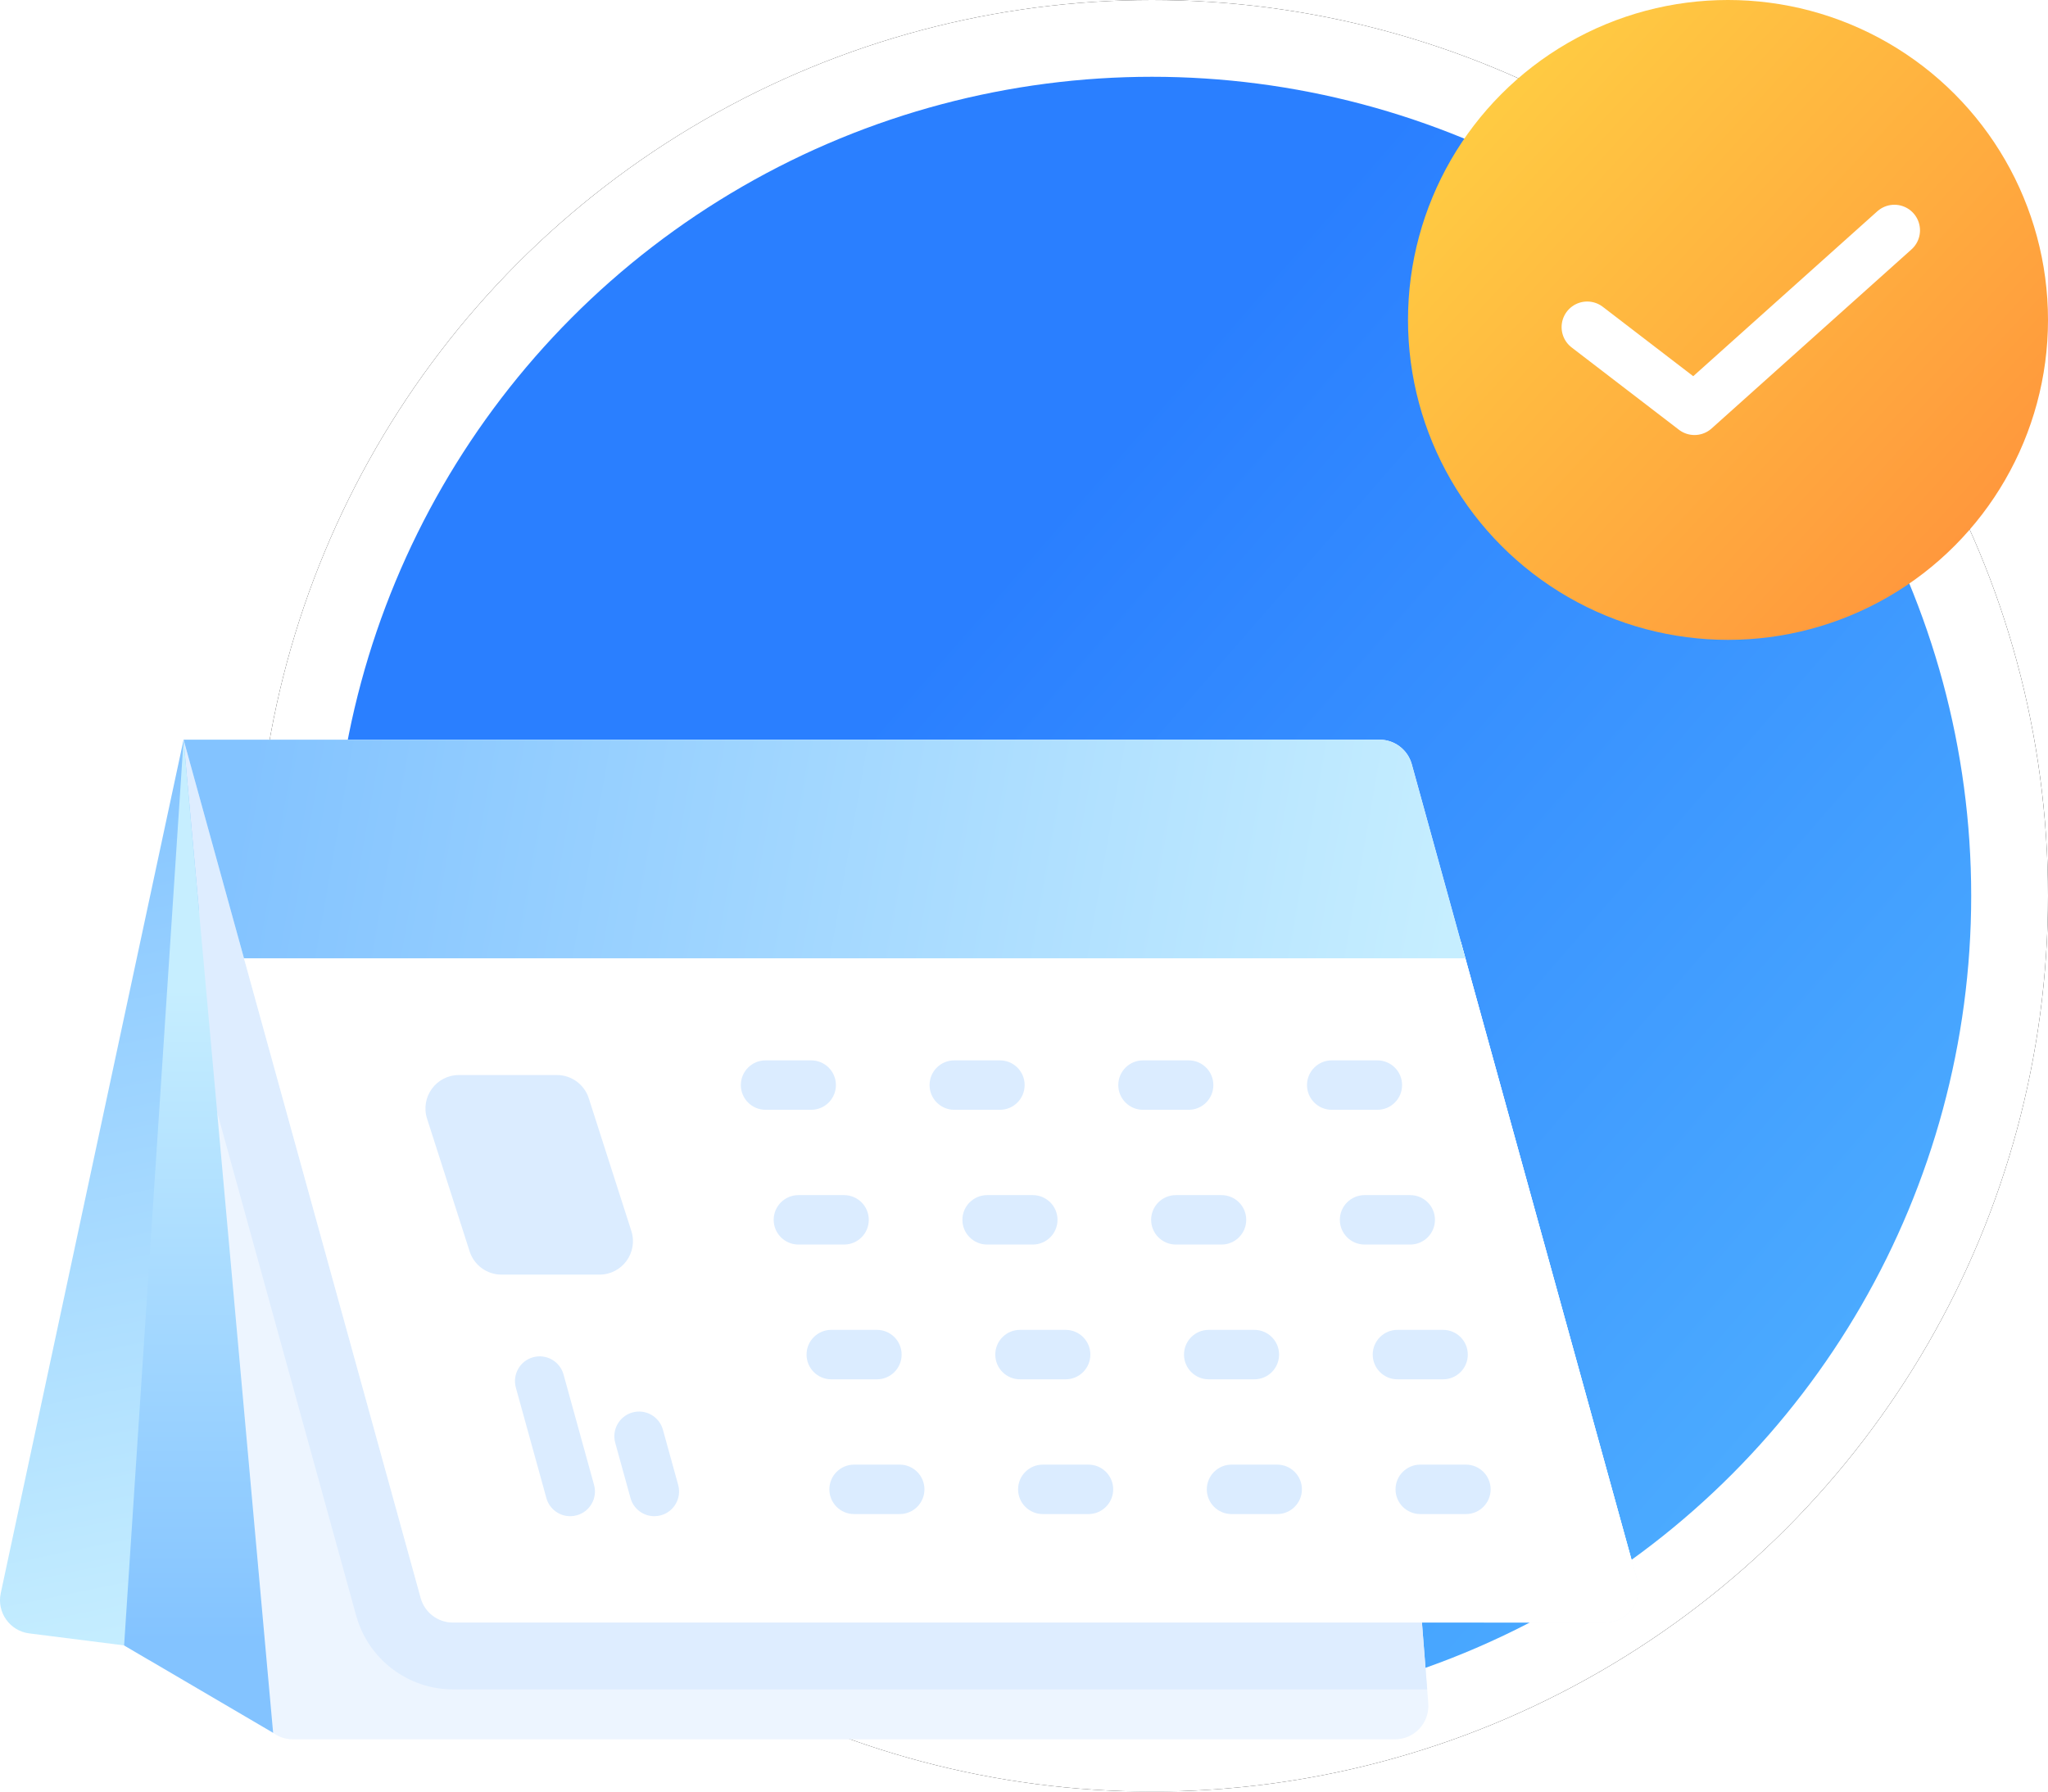 <?xml version="1.0" encoding="UTF-8"?>
<svg width="80px" height="70px" viewBox="0 0 80 70" version="1.1" xmlns="http://www.w3.org/2000/svg" xmlns:xlink="http://www.w3.org/1999/xlink">
    <!-- Generator: Sketch 58 (84663) - https://sketch.com -->
    <title>dag</title>
    <desc>Created with Sketch.</desc>
    <defs>
        <linearGradient x1="97.328%" y1="94.845%" x2="34.002%" y2="39.771%" id="linearGradient-1">
            <stop stop-color="#54B6FF" offset="0%"></stop>
            <stop stop-color="#2A7FFF" offset="100%"></stop>
        </linearGradient>
        <circle id="path-2" cx="45" cy="35" r="35"></circle>
        <filter x="-15.0%" y="-15.0%" width="130.0%" height="130.0%" filterUnits="objectBoundingBox" id="filter-3">
            <feMorphology radius="1.5" operator="dilate" in="SourceAlpha" result="shadowSpreadOuter1"></feMorphology>
            <feOffset dx="0" dy="0" in="shadowSpreadOuter1" result="shadowOffsetOuter1"></feOffset>
            <feGaussianBlur stdDeviation="2" in="shadowOffsetOuter1" result="shadowBlurOuter1"></feGaussianBlur>
            <feComposite in="shadowBlurOuter1" in2="SourceAlpha" operator="out" result="shadowBlurOuter1"></feComposite>
            <feColorMatrix values="0 0 0 0 0   0 0 0 0 0.478   0 0 0 0 1  0 0 0 0.1 0" type="matrix" in="shadowBlurOuter1"></feColorMatrix>
        </filter>
        <linearGradient x1="0%" y1="6.549%" x2="107.475%" y2="105.502%" id="linearGradient-4">
            <stop stop-color="#FFD343" offset="0%"></stop>
            <stop stop-color="#FF893B" offset="100%"></stop>
        </linearGradient>
        <linearGradient x1="47.845%" y1="0%" x2="52.335%" y2="100%" id="linearGradient-5">
            <stop stop-color="#83C3FF" offset="0%"></stop>
            <stop stop-color="#C6EEFF" offset="100%"></stop>
        </linearGradient>
        <linearGradient x1="50%" y1="90.736%" x2="50%" y2="25.064%" id="linearGradient-6">
            <stop stop-color="#83C3FF" offset="0%"></stop>
            <stop stop-color="#C6EEFF" offset="100%"></stop>
        </linearGradient>
        <linearGradient x1="3.855%" y1="48.544%" x2="100%" y2="51.456%" id="linearGradient-7">
            <stop stop-color="#83C3FF" offset="0%"></stop>
            <stop stop-color="#C6EEFF" offset="100%"></stop>
        </linearGradient>
    </defs>
    <g id="页面-1" stroke="none" stroke-width="1" fill="none" fill-rule="evenodd">
        <g id="代币" transform="translate(-922, -1000)">
            <g id="-mockplus-dup-|C043338C-F16F-4F87-88C5-7F43A061DFCB|icons/st/dapp备份-2-copy-2备份" transform="translate(922, 1000)">
                <g id="编组" transform="translate(-0, 0)">
                    <g id="椭圆形" fill-rule="nonzero">
                        <use fill="black" fill-opacity="1" filter="url(#filter-3)" xlink:href="#path-2"></use>
                        <circle stroke="#FFFFFF" stroke-width="3" stroke-linejoin="square" fill="url(#linearGradient-1)" fill-rule="evenodd" cx="45" cy="35" r="33.5"></circle>
                    </g>
                    <circle id="椭圆形" fill="url(#linearGradient-4)" cx="67.5" cy="12.5" r="12.5"></circle>
                    <polyline id="路径-4" stroke="#FFFFFF" stroke-width="2" stroke-linecap="round" stroke-linejoin="round" points="62 12.781 66.191 15.997 74 9"></polyline>
                    <path d="M54.49,67.958 L11.441,67.958 C10.76,67.958 10.192,67.433 10.139,66.754 L7.171,28.9 L8.594,28.9 L17.521,61.22 C17.678,61.786 18.193,62.179 18.78,62.179 L55.449,62.179 L55.792,66.549 C55.851,67.309 55.251,67.958 54.49,67.958" id="Fill-1" fill="#EDF5FF"></path>
                    <path d="M55.75,66.007 L17.693,66.007 C15.936,66.007 14.383,64.824 13.915,63.131 L8.247,42.603 L7.171,28.899 L8.594,28.899 L17.521,61.219 C17.678,61.786 18.193,62.179 18.78,62.179 L55.45,62.179 L55.75,66.007 Z" id="Fill-3" fill="#DEEDFF"></path>
                    <path d="M7.774,35.587 L5.851,64.877 L4.848,64.288 L1.142,63.819 C0.384,63.723 -0.131,62.998 0.029,62.25 L7.171,28.9 L7.774,35.587 Z" id="Fill-5" fill="url(#linearGradient-5)"></path>
                    <polygon id="Fill-7" fill="url(#linearGradient-6)" points="7.171 28.9 10.669 67.704 4.848 64.289"></polygon>
                    <path d="M62.693,63.395 L17.693,63.395 C17.105,63.395 16.59,63.002 16.434,62.437 L9.353,36.798 L57.063,36.798 L63.952,61.74 C64.181,62.572 63.556,63.395 62.693,63.395" id="Fill-9" fill="#EAF6FF"></path>
                    <path d="M63.952,61.74 L55.147,29.858 C54.99,29.292 54.475,28.9 53.887,28.9 L7.171,28.9 L16.434,62.436 C16.59,63.002 17.105,63.394 17.693,63.394 L62.693,63.394 C63.556,63.394 64.182,62.572 63.952,61.74" id="Fill-11" fill="#FFFFFF"></path>
                    <path d="M62.693,63.395 L57.906,63.395 C58.769,63.395 59.395,62.572 59.166,61.74 L52.276,36.798 L57.063,36.798 L63.952,61.74 C64.181,62.572 63.556,63.395 62.693,63.395" id="Fill-13" fill="#FFFFFF"></path>
                    <path d="M9.53,37.442 L7.171,28.9 L53.887,28.899 C54.273,28.899 54.627,29.068 54.869,29.344 C54.883,29.36 54.896,29.375 54.909,29.391 L54.985,29.497 C55.055,29.606 55.111,29.728 55.147,29.858 L55.147,29.858 L57.241,37.442 L52.455,37.442 L9.53,37.442 Z" id="形状结合" fill="url(#linearGradient-7)"></path>
                    <path d="M24.662,48.096 L22.999,42.911 C22.825,42.37 22.322,42.003 21.755,42.003 L17.926,42.003 C17.041,42.003 16.412,42.865 16.682,43.709 L18.345,48.894 C18.519,49.434 19.022,49.801 19.589,49.801 L23.418,49.801 C24.303,49.801 24.932,48.939 24.662,48.096" id="Fill-23" fill="#DBECFF"></path>
                    <path d="M31.687,43.361 L29.905,43.361 C29.371,43.361 28.939,42.929 28.939,42.395 C28.939,41.862 29.371,41.43 29.905,41.43 L31.687,41.43 C32.221,41.43 32.653,41.862 32.653,42.395 C32.653,42.929 32.221,43.361 31.687,43.361" id="Fill-25" fill="#DBECFF"></path>
                    <path d="M39.06,43.361 L37.277,43.361 C36.743,43.361 36.311,42.929 36.311,42.395 C36.311,41.862 36.743,41.43 37.277,41.43 L39.06,41.43 C39.593,41.43 40.025,41.862 40.025,42.395 C40.025,42.929 39.593,43.361 39.06,43.361" id="Fill-29" fill="#DBECFF"></path>
                    <path d="M46.432,43.361 L44.649,43.361 C44.115,43.361 43.683,42.929 43.683,42.395 C43.683,41.862 44.115,41.43 44.649,41.43 L46.432,41.43 C46.965,41.43 47.397,41.862 47.397,42.395 C47.398,42.929 46.965,43.361 46.432,43.361" id="Fill-31" fill="#DBECFF"></path>
                    <path d="M53.804,43.361 L52.021,43.361 C51.487,43.361 51.055,42.929 51.055,42.395 C51.055,41.862 51.487,41.43 52.021,41.43 L53.804,41.43 C54.337,41.43 54.769,41.862 54.769,42.395 C54.769,42.929 54.337,43.361 53.804,43.361" id="Fill-33" fill="#DBECFF"></path>
                    <path d="M32.971,48.626 L31.188,48.626 C30.655,48.626 30.222,48.194 30.222,47.66 C30.222,47.127 30.655,46.695 31.188,46.695 L32.971,46.695 C33.504,46.695 33.937,47.127 33.937,47.66 C33.937,48.194 33.504,48.626 32.971,48.626" id="Fill-35" fill="#DBECFF"></path>
                    <path d="M40.343,48.626 L38.56,48.626 C38.027,48.626 37.594,48.194 37.594,47.66 C37.594,47.127 38.027,46.695 38.56,46.695 L40.343,46.695 C40.876,46.695 41.309,47.127 41.309,47.66 C41.309,48.194 40.876,48.626 40.343,48.626" id="Fill-39" fill="#DBECFF"></path>
                    <path d="M47.715,48.626 L45.932,48.626 C45.399,48.626 44.966,48.194 44.966,47.66 C44.966,47.127 45.399,46.695 45.932,46.695 L47.715,46.695 C48.248,46.695 48.681,47.127 48.681,47.66 C48.681,48.194 48.248,48.626 47.715,48.626" id="Fill-41" fill="#DBECFF"></path>
                    <path d="M55.087,48.626 L53.304,48.626 C52.771,48.626 52.338,48.194 52.338,47.66 C52.338,47.127 52.771,46.695 53.304,46.695 L55.087,46.695 C55.62,46.695 56.053,47.127 56.053,47.66 C56.053,48.194 55.62,48.626 55.087,48.626" id="Fill-43" fill="#DBECFF"></path>
                    <path d="M34.254,53.892 L32.471,53.892 C31.938,53.892 31.506,53.459 31.506,52.926 C31.506,52.392 31.938,51.96 32.471,51.96 L34.254,51.96 C34.788,51.96 35.22,52.392 35.22,52.926 C35.22,53.459 34.788,53.892 34.254,53.892" id="Fill-45" fill="#DBECFF"></path>
                    <path d="M41.626,53.892 L39.843,53.892 C39.31,53.892 38.878,53.459 38.878,52.926 C38.878,52.392 39.31,51.96 39.843,51.96 L41.626,51.96 C42.16,51.96 42.592,52.392 42.592,52.926 C42.592,53.459 42.16,53.892 41.626,53.892" id="Fill-49" fill="#DBECFF"></path>
                    <path d="M48.998,53.892 L47.215,53.892 C46.682,53.892 46.25,53.459 46.25,52.926 C46.25,52.392 46.682,51.96 47.215,51.96 L48.998,51.96 C49.532,51.96 49.964,52.392 49.964,52.926 C49.964,53.459 49.532,53.892 48.998,53.892" id="Fill-51" fill="#DBECFF"></path>
                    <path d="M56.37,53.892 L54.587,53.892 C54.054,53.892 53.622,53.459 53.622,52.926 C53.622,52.392 54.054,51.96 54.587,51.96 L56.37,51.96 C56.904,51.96 57.336,52.392 57.336,52.926 C57.336,53.459 56.904,53.892 56.37,53.892" id="Fill-53" fill="#DBECFF"></path>
                    <path d="M35.146,59.157 L33.363,59.157 C32.829,59.157 32.397,58.724 32.397,58.191 C32.397,57.658 32.829,57.225 33.363,57.225 L35.146,57.225 C35.679,57.225 36.111,57.658 36.111,58.191 C36.111,58.724 35.679,59.157 35.146,59.157" id="Fill-55" fill="#DBECFF"></path>
                    <path d="M42.518,59.157 L40.735,59.157 C40.201,59.157 39.769,58.724 39.769,58.191 C39.769,57.658 40.201,57.225 40.735,57.225 L42.518,57.225 C43.051,57.225 43.484,57.658 43.484,58.191 C43.484,58.724 43.051,59.157 42.518,59.157" id="Fill-59" fill="#DBECFF"></path>
                    <path d="M49.89,59.157 L48.107,59.157 C47.574,59.157 47.141,58.724 47.141,58.191 C47.141,57.658 47.574,57.225 48.107,57.225 L49.89,57.225 C50.423,57.225 50.856,57.658 50.856,58.191 C50.856,58.724 50.423,59.157 49.89,59.157" id="Fill-61" fill="#DBECFF"></path>
                    <path d="M57.262,59.157 L55.479,59.157 C54.946,59.157 54.513,58.724 54.513,58.191 C54.513,57.658 54.946,57.225 55.479,57.225 L57.262,57.225 C57.795,57.225 58.228,57.658 58.228,58.191 C58.228,58.724 57.795,59.157 57.262,59.157" id="Fill-63" fill="#DBECFF"></path>
                    <path d="M22.273,59.24 C21.85,59.24 21.461,58.96 21.343,58.531 L20.151,54.218 C20.009,53.703 20.311,53.171 20.825,53.029 C21.339,52.887 21.871,53.189 22.013,53.703 L23.205,58.017 C23.347,58.531 23.045,59.063 22.531,59.205 C22.445,59.229 22.358,59.24 22.273,59.24" id="Fill-65" fill="#DBECFF"></path>
                    <path d="M25.56,59.24 C25.136,59.24 24.747,58.96 24.629,58.531 L24.033,56.374 C23.891,55.86 24.193,55.328 24.707,55.186 C25.221,55.044 25.753,55.346 25.895,55.86 L26.491,58.017 C26.633,58.531 26.331,59.063 25.817,59.205 C25.731,59.229 25.645,59.24 25.56,59.24" id="Fill-67" fill="#DBECFF"></path>
                </g>
            </g>
        </g>
    </g>
</svg>